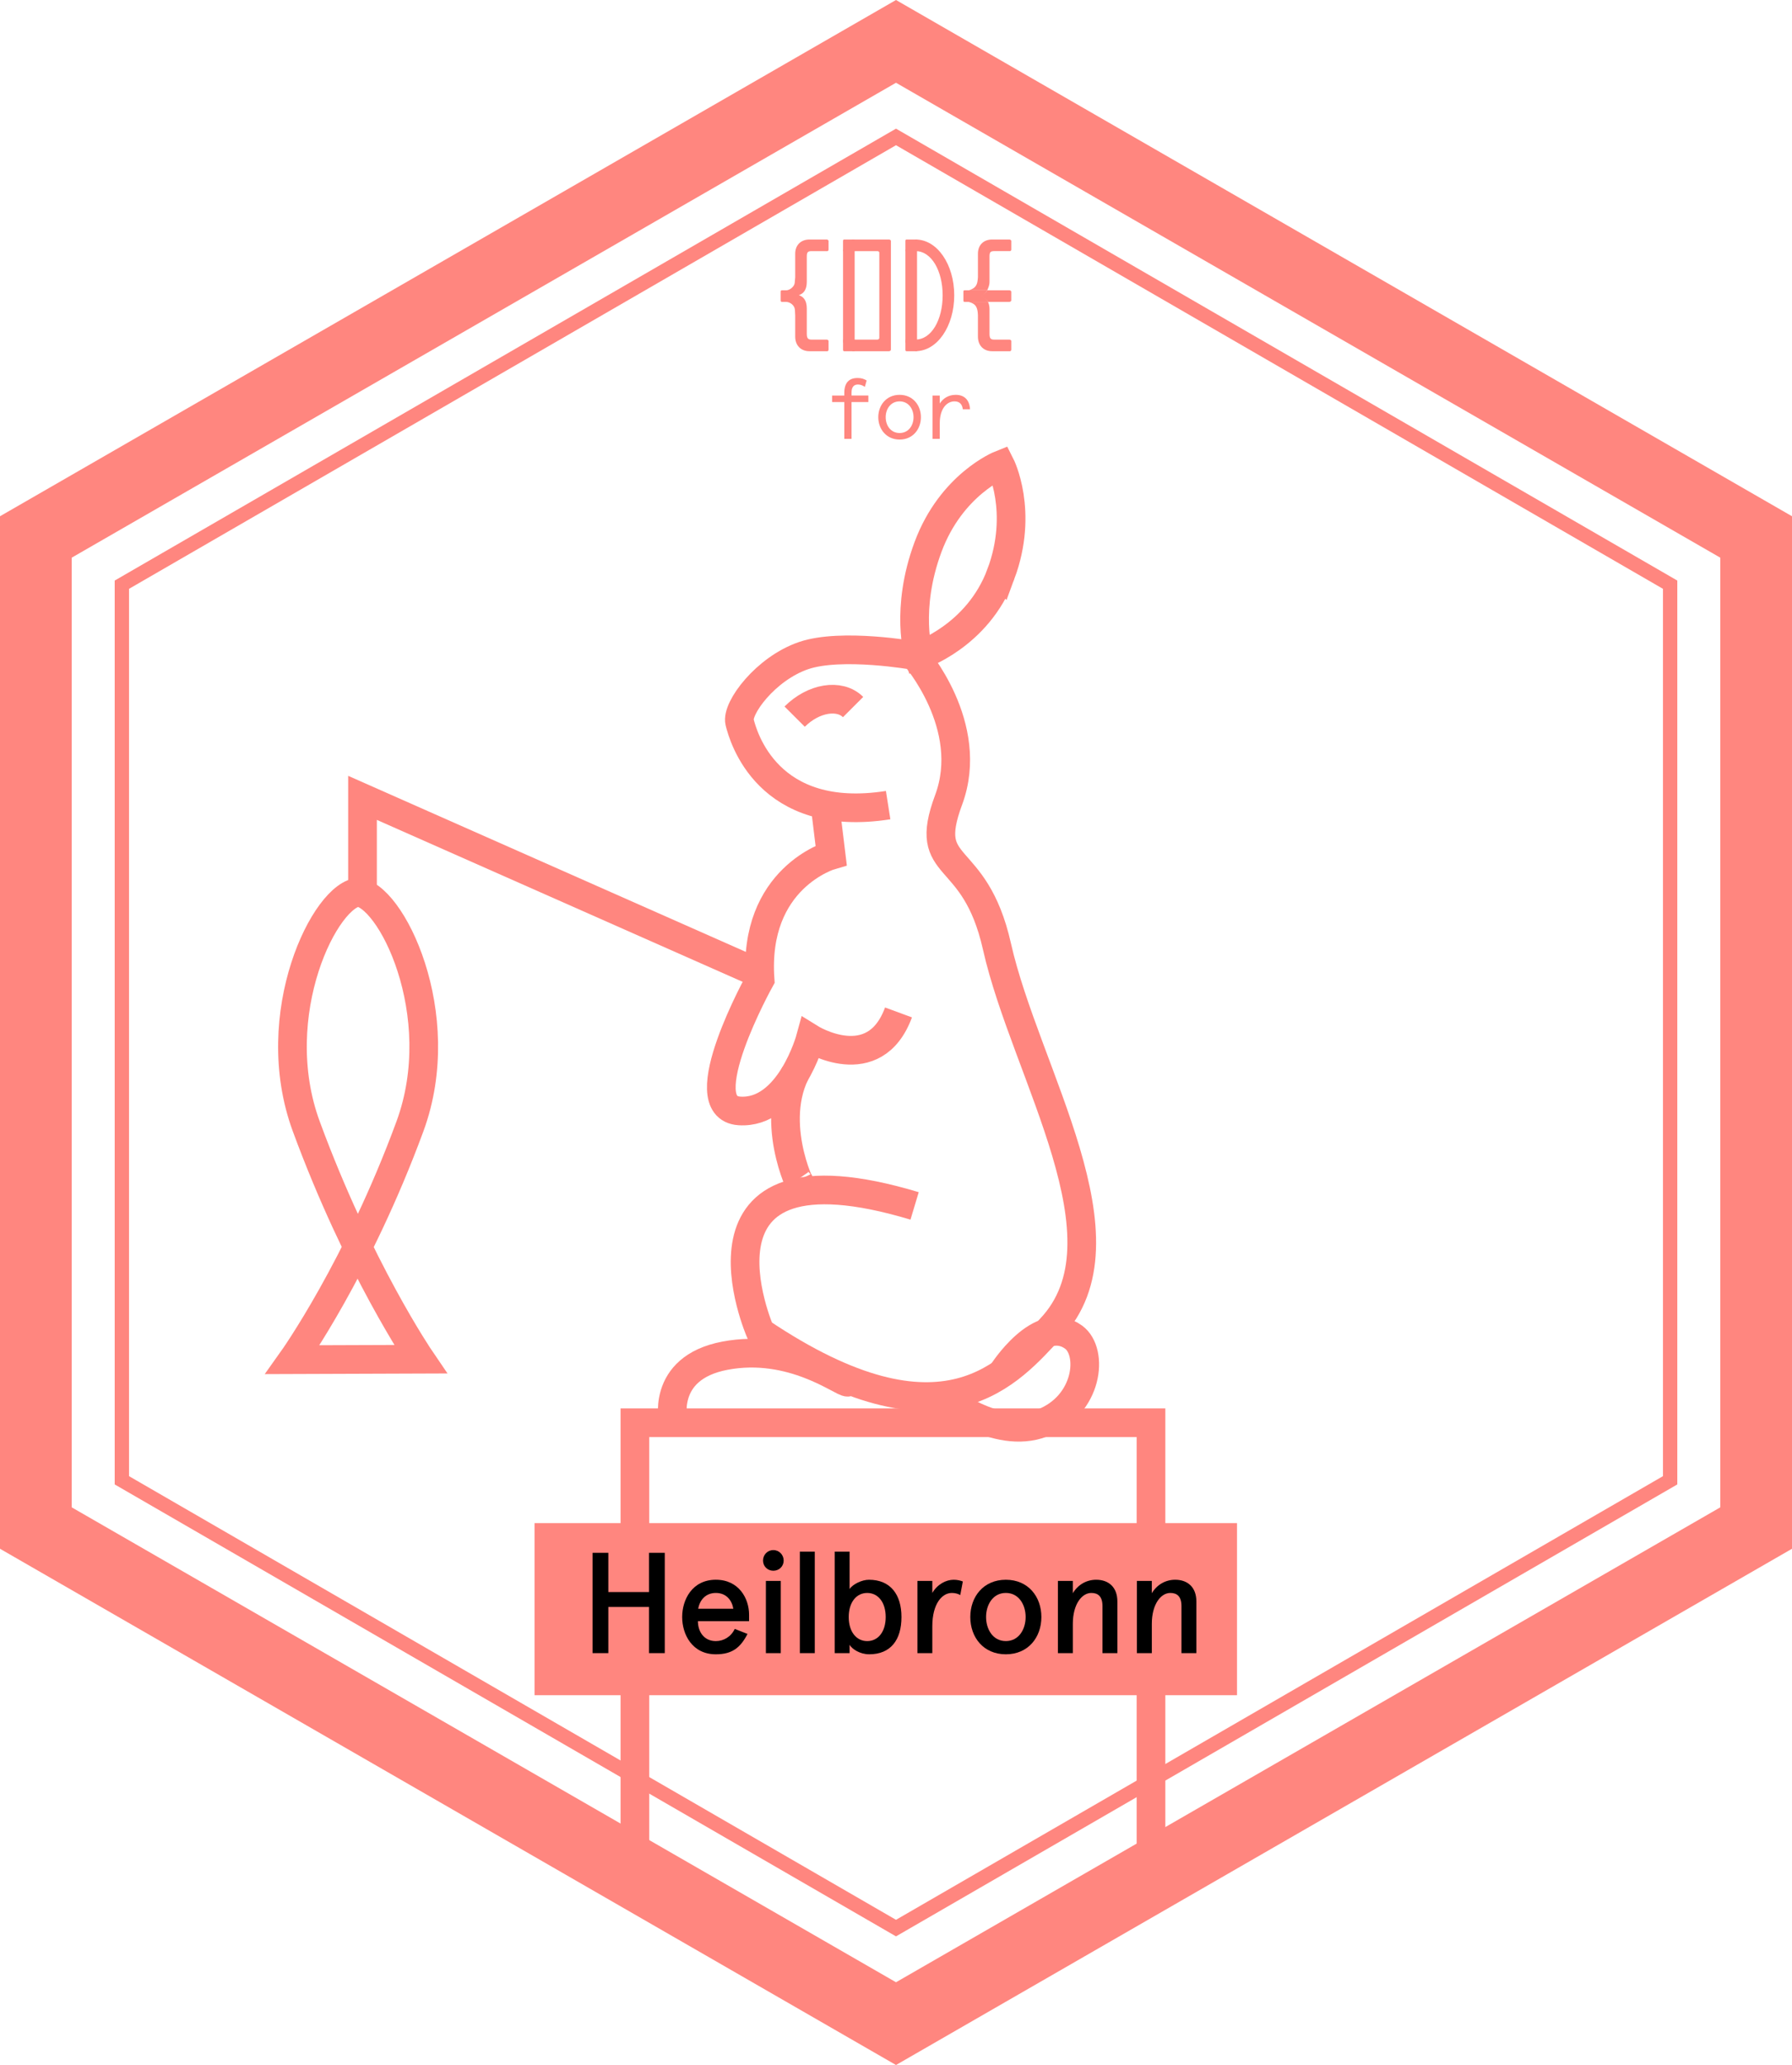 <?xml version="1.0" encoding="UTF-8" standalone="no"?>
<!-- Generator: Adobe Illustrator 16.0.4, SVG Export Plug-In . SVG Version: 6.00 Build 0)  -->

<svg
   version="1.1"
   id="Ebene_1"
   x="0px"
   y="0px"
   width="125"
   height="144.001"
   viewBox="0 0 125 144.001"
   enable-background="new 0 0 198.425 198.425"
   xml:space="preserve"
   sodipodi:docname="CodeForHeilbronn.svg"
   inkscape:version="1.2.2 (b0a8486541, 2022-12-01)"
   inkscape:export-filename="CodeForHeilbronn2.png"
   inkscape:export-xdpi="300"
   inkscape:export-ydpi="300"
   xmlns:inkscape="http://www.inkscape.org/namespaces/inkscape"
   xmlns:sodipodi="http://sodipodi.sourceforge.net/DTD/sodipodi-0.dtd"
   xmlns="http://www.w3.org/2000/svg"
   xmlns:svg="http://www.w3.org/2000/svg"
   xmlns:rdf="http://www.w3.org/1999/02/22-rdf-syntax-ns#"
   xmlns:cc="http://creativecommons.org/ns#"
   xmlns:dc="http://purl.org/dc/elements/1.1/"><defs
     id="defs87" /><sodipodi:namedview
     pagecolor="#ffffff"
     bordercolor="#666666"
     borderopacity="1"
     objecttolerance="10"
     gridtolerance="10"
     guidetolerance="10"
     inkscape:pageopacity="0"
     inkscape:pageshadow="2"
     inkscape:window-width="1920"
     inkscape:window-height="1019"
     id="namedview85"
     showgrid="false"
     inkscape:zoom="13.456143"
     inkscape:cx="47.599079"
     inkscape:cy="101.88655"
     inkscape:window-x="0"
     inkscape:window-y="0"
     inkscape:window-maximized="1"
     inkscape:current-layer="Ebene_1"
     inkscape:showpageshadow="2"
     inkscape:pagecheckerboard="0"
     inkscape:deskcolor="#d1d1d1" /><path
     d="M 62.5,5.771 120,38.89 v 66.221 L 62.5,138.23 5,105.111 V 38.89 Z M 62.5,0 0,36 v 72.001 l 62.5,36 62.5,-36 V 36 Z"
     id="path4"
     inkscape:connector-curvature="0"
     style="fill:#ff867f" /><g
     id="g82"
     transform="translate(-36.713,-27.212)"><path
       stroke-miterlimit="10"
       d="m 106.53,67.242 c -1.623,4.365 -5.729,5.689 -5.729,5.689 0,0 -0.977,-3.213 0.647,-7.579 1.623,-4.365 5.046,-5.728 5.046,-5.728 0,0 1.659,3.253 0.036,7.618 z"
       id="path6"
       inkscape:connector-curvature="0"
       style="fill:none;stroke:#ff867f;stroke-width:2;stroke-miterlimit:10" /><path
       stroke-miterlimit="10"
       d="m 98.665,83.356 c -8.433,1.325 -10.119,-4.818 -10.36,-5.782 -0.242,-0.964 1.807,-3.735 4.457,-4.643 2.649,-0.908 7.749,0 7.749,0 0,0 4.299,4.884 2.371,10.064 -1.928,5.179 1.807,3.253 3.372,10.213 1.989,8.846 9.604,20.473 3.735,26.65 -2.746,2.891 -7.349,8.914 -20.239,0.241 0,0 -6.066,-13.854 10.761,-8.795"
       id="path8"
       inkscape:connector-curvature="0"
       style="fill:none;stroke:#ff867f;stroke-width:2;stroke-miterlimit:10" /><path
       stroke-miterlimit="10"
       d="m 95.858,123.6 c -0.361,0.077 -3.875,-2.741 -8.573,-1.851 -4.568,0.866 -3.595,4.698 -3.595,4.698"
       id="path10"
       inkscape:connector-curvature="0"
       style="fill:none;stroke:#ff867f;stroke-width:2;stroke-miterlimit:10" /><path
       stroke-miterlimit="10"
       d="m 94.261,83.33 0.429,3.521 c 0,0 -5.459,1.564 -4.958,8.672 0,0 -4.96,8.917 -1.447,9.157 3.514,0.24 4.959,-5.06 4.959,-5.06 0,0 4.457,2.77 6.144,-1.808"
       id="path12"
       inkscape:connector-curvature="0"
       style="fill:none;stroke:#ff867f;stroke-width:2;stroke-miterlimit:10" /><path
       stroke-miterlimit="10"
       d="m 92.4,109.498 c 0.662,1.42 -2.126,-3.523 -0.216,-7.438"
       id="path14"
       inkscape:connector-curvature="0"
       style="fill:none;stroke:#ff867f;stroke-width:2;stroke-miterlimit:10" /><path
       stroke-miterlimit="10"
       d="m 106.611,122.983 c 0,0 2.659,-4.239 4.996,-2.522 1.391,1.021 1.041,4.745 -2.192,5.986 -3.233,1.241 -6.968,-1.848 -6.968,-1.848"
       id="path16"
       inkscape:connector-curvature="0"
       style="fill:none;stroke:#ff867f;stroke-width:2;stroke-miterlimit:10" /><path
       stroke-miterlimit="10"
       d="m 96.219,76.518 c -0.942,-0.941 -2.765,-0.643 -4.075,0.668"
       id="path18"
       inkscape:connector-curvature="0"
       style="fill:none;stroke:#ff867f;stroke-width:2;stroke-miterlimit:10" /><polyline
       stroke-miterlimit="10"
       points="81,158.425 81,126.425 117,126.425    117,158.425  "
       id="polyline20"
       style="fill:none;stroke:#ff867f;stroke-width:2;stroke-miterlimit:10" /><rect
       x="74"
       y="133.425"
       width="49"
       height="12"
       id="rect22"
       style="fill:#ff867f" /><polygon
       points="79.147,138.233 81.985,138.233 81.985,135.495 83.084,135.495 83.084,142.491 81.985,142.491 81.985,139.272 79.147,139.272 79.147,142.491 78.047,142.491 78.047,135.495 79.147,135.495 "
       id="polygon24"
       style="fill:#000000;fill-opacity:1" /><path
       d="m 88.965,140.263 h -3.569 c 0,0.739 0.43,1.389 1.25,1.389 0.54,0 1.059,-0.299 1.319,-0.85 l 0.89,0.35 c -0.49,0.95 -1.06,1.42 -2.209,1.42 -1.66,0 -2.349,-1.399 -2.349,-2.599 0,-1.2 0.689,-2.6 2.349,-2.6 1.61,0 2.319,1.31 2.319,2.439 z m -3.549,-0.869 h 2.449 c -0.09,-0.562 -0.47,-1.1 -1.219,-1.1 -0.689,0 -1.119,0.469 -1.23,1.1"
       id="path26"
       inkscape:connector-curvature="0"
       style="fill:#000000;fill-opacity:1" /><path
       d="m 90.656,135.306 c 0.41,0 0.721,0.329 0.721,0.729 0,0.4 -0.311,0.71 -0.721,0.71 -0.41,0 -0.718,-0.31 -0.718,-0.71 0,-0.4 0.308,-0.729 0.718,-0.729 m 0.52,7.185 h -1.039 v -5.037 h 1.039 z"
       id="path28"
       inkscape:connector-curvature="0"
       style="fill:#000000;fill-opacity:1" /><rect
       x="92.506"
       y="135.415"
       width="1.041"
       height="7.076"
       id="rect30"
       style="fill:#000000;fill-opacity:1" /><path
       d="m 97.346,142.571 c -0.661,0 -1.2,-0.37 -1.37,-0.66 v 0.58 h -1.039 v -7.076 h 1.039 v 2.599 c 0.231,-0.329 0.85,-0.64 1.35,-0.64 1.508,0 2.268,1.039 2.268,2.599 0,1.608 -0.76,2.598 -2.248,2.598 m -0.141,-4.277 c -0.748,0 -1.289,0.639 -1.289,1.679 0,1.04 0.541,1.679 1.289,1.679 0.75,0 1.289,-0.639 1.289,-1.679 0,-1.04 -0.539,-1.679 -1.289,-1.679"
       id="path32"
       inkscape:connector-curvature="0"
       style="fill:#000000;fill-opacity:1" /><path
       d="m 100.707,142.491 v -5.037 h 1.039 v 0.84 c 0.35,-0.6 0.949,-0.92 1.49,-0.92 0.27,0 0.488,0.061 0.639,0.12 l -0.18,0.949 c -0.16,-0.101 -0.379,-0.149 -0.59,-0.149 -0.67,0 -1.359,0.739 -1.359,2.328 v 1.869 z"
       id="path34"
       inkscape:connector-curvature="0"
       style="fill:#000000;fill-opacity:1" /><path
       d="m 106.875,137.374 c 1.561,0 2.479,1.18 2.479,2.599 0,1.419 -0.918,2.599 -2.479,2.599 -1.559,0 -2.479,-1.18 -2.479,-2.599 0,-1.419 0.92,-2.599 2.479,-2.599 m 0,4.277 c 0.91,0 1.381,-0.829 1.381,-1.679 0,-0.85 -0.471,-1.679 -1.381,-1.679 -0.908,0 -1.379,0.829 -1.379,1.679 0,0.85 0.471,1.679 1.379,1.679"
       id="path36"
       inkscape:connector-curvature="0"
       style="fill:#000000;fill-opacity:1" /><path
       d="m 111.547,137.454 v 0.859 c 0.359,-0.6 0.959,-0.939 1.629,-0.939 0.879,0 1.479,0.529 1.479,1.51 v 3.607 h -1.039 v -3.278 c 0,-0.68 -0.311,-0.919 -0.779,-0.919 -0.65,0 -1.289,0.77 -1.289,2.158 v 2.039 h -1.041 v -5.037 z"
       id="path38"
       inkscape:connector-curvature="0"
       style="fill:#000000;fill-opacity:1" /><path
       d="m 117.057,137.454 v 0.859 c 0.359,-0.6 0.959,-0.939 1.629,-0.939 0.879,0 1.479,0.529 1.479,1.51 v 3.607 h -1.039 v -3.278 c 0,-0.68 -0.311,-0.919 -0.779,-0.919 -0.65,0 -1.289,0.77 -1.289,2.158 v 2.039 h -1.041 v -5.037 z"
       id="path40"
       inkscape:connector-curvature="0"
       style="fill:#000000;fill-opacity:1" /><polyline
       stroke-miterlimit="10"
       points="90.156,95.312 62,82.85 62,89.424  "
       id="polyline42"
       style="fill:none;stroke:#ff867f;stroke-width:2;stroke-miterlimit:10" /><path
       d="m 57.124,122.027 c 0,0 4.547,-6.384 8.185,-16.271 2.876,-7.819 -1.386,-16.332 -3.726,-16.332 h 0.218 c -2.34,0 -6.602,8.512 -3.725,16.332 3.637,9.888 7.966,16.239 7.966,16.239 z"
       id="path44"
       inkscape:connector-curvature="0"
       style="fill:none" /><path
       stroke-miterlimit="10"
       d="m 57.124,122.027 c 0,0 4.547,-6.384 8.185,-16.271 2.876,-7.819 -1.386,-16.332 -3.726,-16.332 h 0.218 c -2.34,0 -6.602,8.512 -3.725,16.332 3.637,9.888 7.966,16.239 7.966,16.239 z"
       id="path46"
       inkscape:connector-curvature="0"
       style="fill:none;stroke:#ff867f;stroke-width:2;stroke-miterlimit:10" /><polygon
       stroke-miterlimit="10"
       points="45.213,130.438 45.213,67.985 99.213,36.761 153.213,67.985 153.213,130.438 99.213,161.665 "
       id="polygon48"
       style="fill:none;stroke:#ff867f;stroke-miterlimit:10" /><path
       d="m 97.041,54.188 c -0.187,-0.121 -0.324,-0.162 -0.486,-0.162 -0.287,0 -0.444,0.18 -0.444,0.569 v 0.198 h 1.174 v 0.456 h -1.174 v 2.566 H 95.607 V 55.25 h -0.851 v -0.456 h 0.851 v -0.185 c 0,-0.732 0.354,-1.038 0.93,-1.038 0.275,0 0.461,0.071 0.629,0.174 z"
       id="path50"
       inkscape:connector-curvature="0"
       style="fill:#ff867f" /><path
       d="m 99.465,54.745 c 0.924,0 1.486,0.726 1.486,1.559 0,0.833 -0.562,1.56 -1.486,1.56 -0.924,0 -1.488,-0.727 -1.488,-1.56 0,-0.833 0.564,-1.559 1.488,-1.559 m 0,2.663 c 0.617,0 0.971,-0.522 0.971,-1.104 0,-0.581 -0.354,-1.103 -0.971,-1.103 -0.617,0 -0.971,0.522 -0.971,1.103 0,0.582 0.354,1.104 0.971,1.104"
       id="path52"
       inkscape:connector-curvature="0"
       style="fill:#ff867f" /><path
       d="m 103.873,55.753 c -0.041,-0.348 -0.221,-0.552 -0.582,-0.552 -0.527,0 -1.025,0.498 -1.025,1.524 v 1.091 h -0.502 v -3.022 h 0.502 v 0.557 c 0.234,-0.366 0.613,-0.606 1.117,-0.606 0.6,0 0.959,0.361 0.994,1.008 z"
       id="path54"
       inkscape:connector-curvature="0"
       style="fill:#ff867f" /><polygon
       points="95.52,51.097 96.053,51.097 96.202,51.097 96.329,51.097 96.329,44.622 95.52,44.622 95.52,44.723 "
       id="polygon56"
       style="fill:#ff867f" /><path
       d="m 98.729,51.704 c 0.057,0 0.129,-0.051 0.129,-0.105 v -7.584 c 0,-0.055 -0.072,-0.101 -0.129,-0.101 h -2.527 c -0.055,0 -0.075,0.022 -0.075,0.051 v 0.151 0.506 c 0,0.055 0.02,0.102 0.075,0.102 h 1.718 c 0.057,0 0.129,0.044 0.129,0.099 v 5.967 c 0,0.055 -0.072,0.104 -0.129,0.104 h -1.718 c -0.055,0 -0.075,0.019 -0.075,0.047 v 0.152 0.506 c 0,0.054 0.02,0.105 0.075,0.105 z"
       id="path58"
       inkscape:connector-curvature="0"
       style="fill:#ff867f" /><polygon
       points="99.869,51.097 100.549,51.097 100.68,51.097 100.68,44.622 99.869,44.622 99.869,44.723 "
       id="polygon60"
       style="fill:#ff867f" /><path
       d="m 100.578,51.7 v -0.81 c 1.113,0 1.889,-1.383 1.889,-3.084 0,-1.7 -0.775,-3.084 -1.889,-3.084 v -0.808 c 1.518,0 2.697,1.746 2.697,3.892 0,2.147 -1.179,3.894 -2.697,3.894"
       id="path62"
       inkscape:connector-curvature="0"
       style="fill:#ff867f" /><path
       d="m 92.182,49.212 v 1.115 0.36 c 0,0.605 0.387,1.017 0.998,1.017 h 0.172 0.496 0.584 c 0.029,0 0.076,-0.051 0.076,-0.105 v -0.608 c 0,-0.054 -0.07,-0.096 -0.127,-0.096 h -0.58 -0.297 -0.183 c -0.262,0 -0.33,-0.112 -0.33,-0.411 v -0.177 -0.974 -0.594 c 0,-0.609 -0.248,-0.834 -0.551,-0.945 0.303,-0.109 0.551,-0.334 0.551,-0.943 v -0.422 -1.07 -0.253 c 0,-0.294 0.058,-0.382 0.33,-0.382 h 0.228 0.289 0.594 c 0.029,0 0.076,-0.047 0.076,-0.102 v -0.607 c 0,-0.055 -0.07,-0.101 -0.127,-0.101 H 93.895 93.438 93.18 c -0.611,0 -0.998,0.397 -0.998,0.989 v 0.317 1.323 c 0,0 -0.021,0.304 -0.035,0.407 -0.039,0.274 -0.373,0.508 -0.582,0.505 h -0.317 c -0.056,0 -0.078,0.043 -0.078,0.099 v 0.607 c 0,0.055 0.022,0.104 0.078,0.104 h 0.289 c 0.266,-0.004 0.6,0.218 0.625,0.552 0.007,0.096 0.02,0.395 0.02,0.395"
       id="path64"
       inkscape:connector-curvature="0"
       style="fill:#ff867f" /><path
       d="m 96.201,43.914 h -0.287 -0.318 c -0.057,0 -0.077,0.046 -0.077,0.101 v 0.187 0.42 0.102 h 0.077 0.605 0.127 v -0.102 -0.607 -0.101 z"
       id="path66"
       inkscape:connector-curvature="0"
       style="fill:#ff867f" /><path
       d="m 95.52,50.991 v 0.287 0.32 c 0,0.055 0.02,0.106 0.076,0.106 h 0.186 0.42 0.127 V 51.598 50.991 50.894 H 96.202 95.596 95.52 Z"
       id="path68"
       inkscape:connector-curvature="0"
       style="fill:#ff867f" /><path
       d="m 100.549,43.914 h -0.285 -0.32 c -0.057,0 -0.074,0.046 -0.074,0.101 v 0.187 0.42 0.102 h 0.074 0.605 0.131 v -0.102 -0.607 -0.101 z"
       id="path70"
       inkscape:connector-curvature="0"
       style="fill:#ff867f" /><path
       d="m 99.869,50.991 v 0.287 0.32 c 0,0.055 0.018,0.106 0.074,0.106 h 0.186 0.42 0.131 v -0.106 -0.607 -0.097 h -0.131 -0.605 -0.074 v 0.097 z"
       id="path72"
       inkscape:connector-curvature="0"
       style="fill:#ff867f" /><path
       d="m 104.928,49.212 v 1.115 0.36 c 0,0.605 0.381,1.017 0.992,1.017 h 0.172 0.496 0.584 c 0.026,0 0.082,-0.051 0.082,-0.105 v -0.608 c 0,-0.054 -0.076,-0.096 -0.133,-0.096 h -0.58 -0.297 -0.184 c -0.262,0 -0.324,-0.112 -0.324,-0.411 v -0.177 -0.974 -0.594 c 0,-0.195 -0.057,-0.373 -0.102,-0.474 h -1.357 c 0.373,0.101 0.531,0.234 0.609,0.558 0.038,0.162 0.042,0.389 0.042,0.389"
       id="path74"
       inkscape:connector-curvature="0"
       style="fill:#ff867f" /><path
       d="m 104.871,46.95 c -0.078,0.265 -0.254,0.403 -0.566,0.505 h 1.275 c 0.078,-0.202 0.156,-0.337 0.156,-0.606 v -0.42 -1.07 -0.254 c 0,-0.294 0.053,-0.382 0.324,-0.382 h 0.229 0.289 0.594 c 0.027,0 0.082,-0.046 0.082,-0.101 v -0.608 c 0,-0.054 -0.076,-0.1 -0.133,-0.1 h -0.486 -0.457 -0.258 c -0.612,0 -0.992,0.396 -0.992,0.989 v 0.317 1.323 c 0,0 -0.018,0.274 -0.057,0.407"
       id="path76"
       inkscape:connector-curvature="0"
       style="fill:#ff867f" /><path
       d="m 105.068,47.866 c 0.205,0.074 0.428,0.195 0.566,0.398 h 1.486 c 0.057,0 0.133,-0.048 0.133,-0.103 v -0.607 c 0,-0.056 -0.076,-0.1 -0.133,-0.1 h -1.541 c -0.1,0.203 -0.343,0.35 -0.511,0.412"
       id="path78"
       inkscape:connector-curvature="0"
       style="fill:#ff867f" /><path
       d="m 103.986,47.455 c -0.055,0 -0.07,0.044 -0.07,0.099 v 0.607 c 0,0.055 0.016,0.104 0.07,0.104 h 0.291 1.357 c -0.092,-0.204 -0.316,-0.342 -0.479,-0.405 0.168,-0.062 0.322,-0.203 0.424,-0.405 h -1.275 z"
       id="path80"
       inkscape:connector-curvature="0"
       style="fill:#ff867f" /></g></svg>
